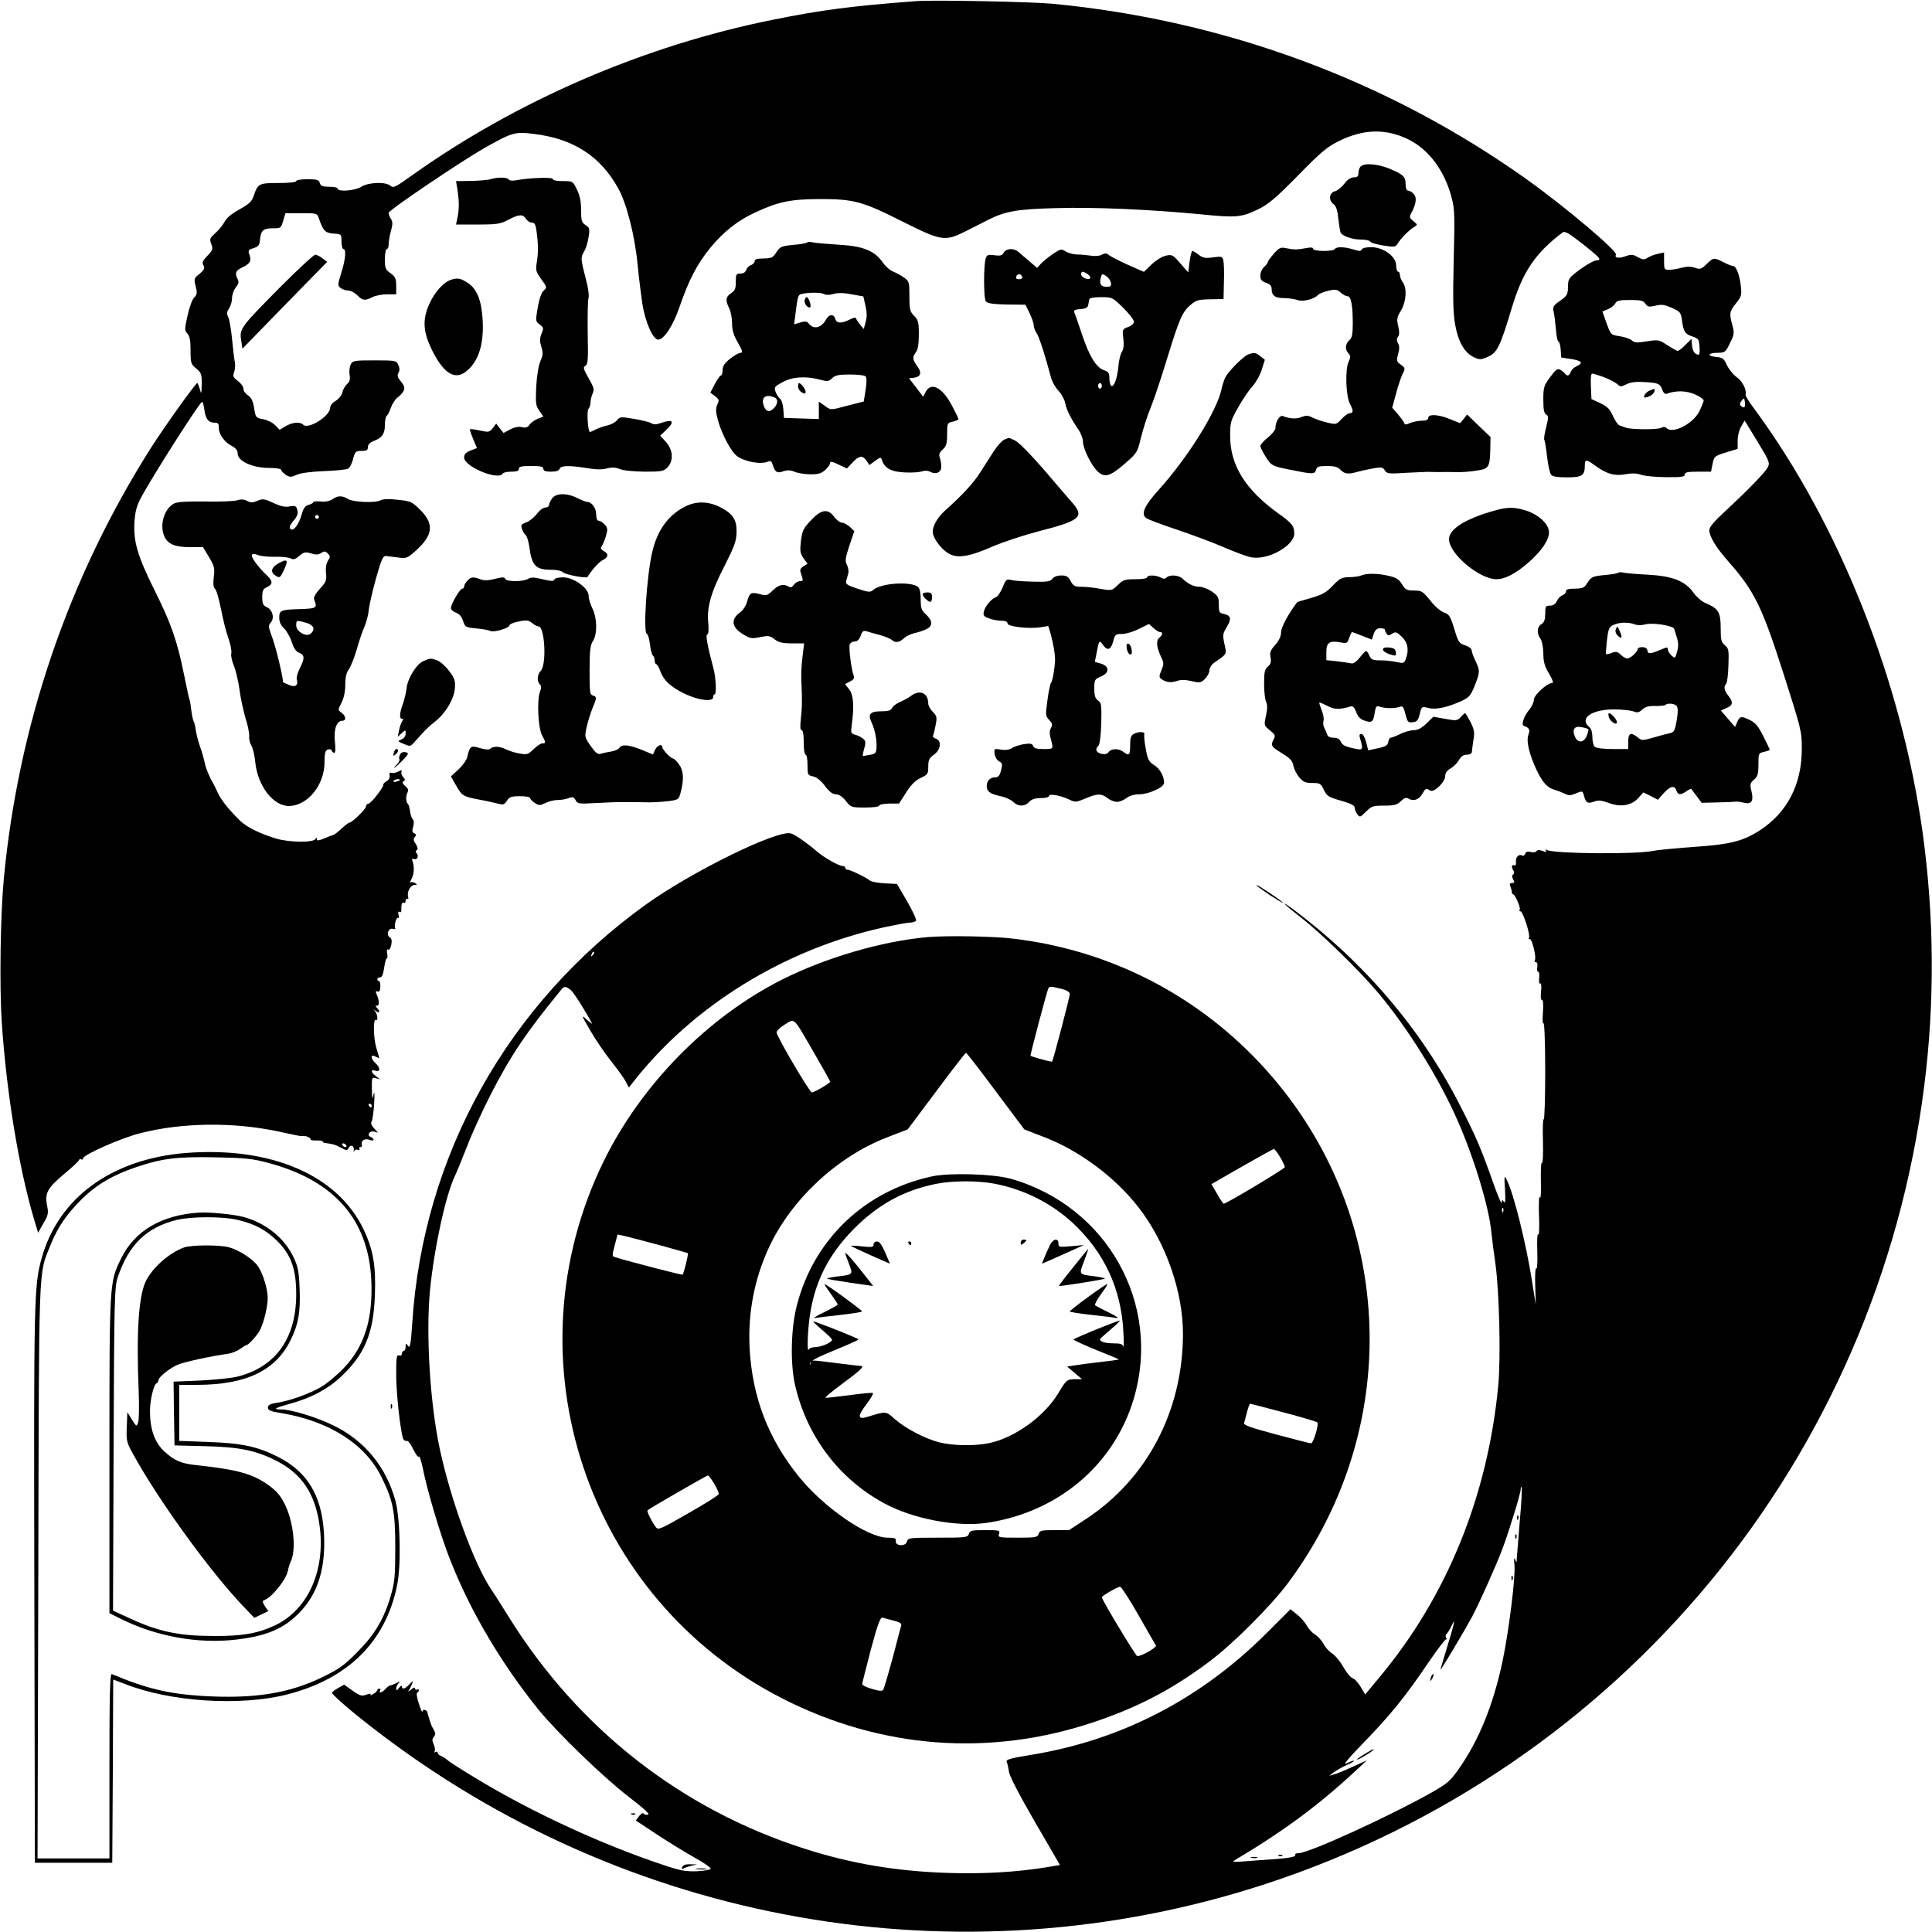 <svg version="1" xmlns="http://www.w3.org/2000/svg" width="1365.333" height="1365.333" viewBox="0 0 1024 1024"><path d="M485.5.6c-34.1 2.6-49.7 4.6-76 9.9C341.4 24.2 273.9 53.3 218 93.2c-8.4 6-9.6 6.6-11 5.3-2.5-2.3-11.8-1.9-15.5.5-3.2 2.1-12.5 2.8-12.5 1 0-.6-2-1-4.4-1-3.6 0-4.6-.4-5.1-2-.5-1.7-1.5-2-6.6-2-3.3 0-5.9.4-5.9 1s-3.8 1-9.4 1c-10.4 0-10.9.3-13.1 6.7-1 3.1-2.4 4.4-7.6 7.3-4.2 2.3-6.9 4.6-7.9 6.6-.9 1.7-3.1 4.4-4.9 6-3 2.7-3.1 3.2-2.1 5.8 1 2.6.8 3.2-2.1 6.2-2.5 2.6-2.9 3.6-2.1 5 .9 1.5.5 2.4-2 4.5-3 2.4-3.1 2.7-2.1 6.6.9 3.5.8 4.4-.8 6-1 1-2.6 5.3-3.5 9.6-1.6 7.2-1.6 7.8-.1 9.5 1.3 1.4 1.7 3.8 1.7 8.9 0 6.7.2 7.3 3 9.6 2.7 2.3 3 3.1 2.9 8.4-.1 5.3-.2 5.5-1 2.5-.5-1.7-1.1-3.2-1.3-3.2-.9 0-17.4 23.1-24.6 34.4C36.3 306.3 9.7 384.3 2 466 .2 485.5-.3 522.1.9 541.4c2.5 37.5 9 77.4 17.2 105l2.1 7 2.8-5c2.6-4.4 2.8-5.4 1.9-9.7-1.2-6.5.3-9.1 9.6-16.9 4.1-3.4 7.5-6.6 7.5-7.1 0-.4.5-.5 1-.2.6.3 1 .1 1-.5 0-1.9 19.9-10.7 30-13.3 22.4-5.8 49.9-6.1 74-.9 4.1.9 8 1.7 8.5 1.8.6.1 1.5.3 2 .4.6.1 1.4.2 1.9.1 1.5-.3 4.6 1 4.2 1.8-.3.3 1.1.6 3 .6 1.9-.1 3.4.1 3.4.5s.6.7 1.3.8c4 .5 5.5.9 8.4 2.5 3 1.6 3.3 1.6 4.1.1 1.1-2.1 3.1-1.1 2.7 1.4-.1.9 0 1.1.2.4.3-.8 1.1-1.1 1.9-.8.9.3 1.2.1.9-.4-.3-.6-.1-1 .5-1 .7 0 1-.6.8-1.2-.7-2.1 1.5-3.6 3.9-2.7 1.3.5 2.3.5 2.3 0s-.7-1.1-1.5-1.5c-2.3-.8-.7-3.5 1.8-2.8l2.1.5-2.2-2.3c-1.3-1.4-1.8-2.8-1.3-3.4.5-.6 1.1-4.9 1.4-9.6.3-5.1.2-7.1-.3-5-.6 3.1-.8 2.7-.9-2.8-.1-6.1 0-6.3 2.2-5.7l2.2.6-2.2-1.7c-2.8-2-3-3.8-.3-2.9 2.7.8 2.7-1.6 0-4-2.7-2.5-2.7-5 0-3.5 1.1.6 2 .9 2 .8 0-.2-.7-2.6-1.5-5.3-1.6-5.1-1.8-15.8-.3-14.9 1.3.8.9-3.1-.4-4.6-1.1-1.2-1-1.2.5-.1 1.9 1.5 2.4.2.5-1.7-.9-.9-.9-1.2.1-1.2 1.3 0 1.2-2.6-.4-6.3-.5-1.2-.3-1.6.6-1.2 1 .4 1.4-.4 1.5-2.5.1-1.6-.3-3-.7-3-.5 0-.9-.5-.9-1 0-.6.7-1 1.5-1 1 0 1.6-1.6 2.1-5 .4-2.8 1-5 1.4-5 .4 0 .5-1.2.2-2.6-.3-1.7-.1-2.5.5-2.1.6.4 1.3-.7 1.7-2.5.4-2.3.2-3.4-.8-4-2.1-1.2-.8-5.1 1.5-4.5 1.1.3 1.7.1 1.4-.3-.8-1.3.6-6.1 1.5-5.5.5.3.6-.5.2-1.7-.3-1.3-.1-1.9.5-1.5.6.4 1.1.1 1-.6-.1-3.2.4-4.8 1.3-4.2.5.3 1-.1 1-1s.4-1.4.9-1.1c.5.4.7-.3.4-1.3-.7-2.5 1.4-6.1 3.5-6.1 1.4 0 1.5-.2.2-.9-.8-.6-1.8-.7-2.3-.4-.5.3-.3-.5.4-1.8 1.4-2.6 1.6-6.5.6-9.3-.5-1.3-.3-1.7.7-1.3 1.7.7 2.8-1.7 1.4-3.1-.6-.6-.6-1.2.1-1.6.7-.5.6-1.5-.5-3.2-1.3-1.8-1.4-2.7-.5-3.8.9-1 .8-1.5-.3-1.9-1.1-.5-1.3-1.3-.6-3.5.5-1.9.4-3.4-.3-4.1-.5-.5-1.2-2.5-1.4-4.3-.2-1.7-.7-3.4-1.1-3.7-1.1-.9-1.2-4.3-.2-6.1.6-1.2.3-2.2-1.2-3.4-1.5-1.3-1.7-2-.9-2.6 1-.5.9-1-.2-2.1-.7-.8-1.2-2-.9-2.8.3-1 0-1.1-1.8-.1-1.2.6-2.8.9-3.5.6-.9-.3-1.2.1-1 1.5.2 1.1-.4 2.3-1.5 2.9-1.1.6-1.9 1.4-1.8 1.8.4 1.2-6.6 10.1-7.9 10.2-.7 0-1.3.6-1.3 1.4 0 1.4-7.4 8.6-8.8 8.6-.4 0-2.3 1.4-4.2 3.2-1.9 1.8-3.9 3.3-4.5 3.4-.5.1-2.7.9-4.7 1.8-2.9 1.2-3.8 1.3-3.8.4 0-1-.2-1-.8-.1-1.3 2-13.8 1.8-20.7-.2-8.3-2.5-15.6-6-19.1-9.4-5.9-5.7-9.9-10.7-11.8-14.6-1-2.2-2.2-4.7-2.7-5.5-1.9-3.1-4-8.3-4.4-10.9-.3-1.4-1.3-5.2-2.5-8.5-1.1-3.2-2.1-7.3-2.3-9.1-.2-1.7-.7-3.7-1.1-4.3-.3-.6-.9-3.2-1.2-5.8-.3-2.7-.7-5.1-.9-5.4-.2-.3-1.5-6.3-2.9-13.2-3.7-18.3-6.8-27.2-15.8-45.2-9.1-18.4-11.2-25.8-10.5-36.4.5-5.9 1.2-8.5 4.3-14 7.5-13.4 30.4-49.2 31.5-49.2.4 0 .9 1.8 1.2 4 .6 5 2.2 7 5.3 7 2 0 2.4.5 2.4 2.9 0 3.4 3.1 7.6 7.1 9.6 2 1.1 2.9 2.3 2.9 4 0 3.9 8 7.5 16.5 7.5 3.6 0 6.5.4 6.5 1 0 .5 1.1 1.7 2.4 2.6 2.2 1.4 2.8 1.4 5.8.1 2-1 7.6-1.7 14.3-2 6.1-.2 11.8-.8 12.8-1.2 1-.4 2.2-2.6 2.8-5.1 1.1-4.1 1.4-4.4 4.5-4.4 2.7 0 3.4-.4 3.4-2 0-1.3 1-2.4 2.7-3.1 4.8-1.8 6.3-3.9 6.3-8.5 0-2.4.4-4.5.9-4.9.5-.3 1.5-2.2 2.2-4.2.7-2.1 2.3-4.6 3.6-5.6 4.1-3.3 4.6-5.2 1.9-8.4-1.9-2.2-2.2-3.3-1.4-4.7.7-1.2.7-2.6-.1-4.2-1-2.3-1.4-2.4-12.5-2.4-10.8 0-11.6.1-12.7 2.1-.6 1.2-.9 3.6-.6 5.5.4 2.4.1 3.7-1.3 4.9-1 .9-2.2 2.9-2.5 4.4-.3 1.5-1.9 3.5-3.5 4.5-1.8 1-3 2.6-3 3.7 0 4.4-11.6 11.7-14.3 9-1.7-1.7-5.8-1.3-9.3.8l-3.2 1.9-2.2-2.3c-1.3-1.4-4.1-2.8-6.4-3.3-4-.7-4.1-.9-4.9-5.9-.6-3.8-1.5-5.6-3.3-6.8-1.3-.8-2.4-2.4-2.4-3.5s-1.3-2.9-2.9-4.1c-2.6-1.9-2.8-2.5-2-4.7.5-1.4.7-3.7.4-5.1-.3-1.4-1-7-1.5-12.4s-1.5-10.7-2.1-11.8c-.8-1.6-.7-2.6.5-4.4.9-1.4 1.6-3.8 1.6-5.6 0-1.7.9-4.2 2-5.6 1.5-1.9 1.7-3 1-4.3-1.7-3.2-1.1-4.6 2.5-6.3 4.1-2 4.9-3.4 3.7-6.8-.8-2.1-.6-2.5 2.2-3.4 2.6-.8 3.2-1.6 3.4-4.5.5-4.9 1.8-6 6.8-6 4.2 0 4.4-.1 5.5-4l1.2-4h8.4c8.2 0 8.4 0 9.3 2.7 2.3 6.7 3.4 7.8 7.8 8.1 4.2.3 4.2.3 4.2 4.3 0 2.1.5 3.9 1 3.9 1.6 0 1.2 5.3-1.1 12.6-2 6.5-2 6.8-.3 8.1 1 .7 2.8 1.3 4 1.3 1.3 0 3.4 1.1 4.8 2.5 2.9 2.9 4 3 8 1 1.5-.8 5-1.5 7.7-1.5h4.9v-4.5c0-3.8-.4-4.8-3-6.7-2.7-1.9-3-2.7-3-7.5 0-2.9.5-5.3 1-5.3.6 0 1-1.1 1-2.5s.5-4.5 1.2-7c1-3.6 1-5 0-6.5-.7-1.1-1.2-2.5-1.2-3.2 0-1.4 37.8-26.9 50.5-34.2 15.1-8.5 16.4-8.9 26.6-7.6 20.7 2.5 35.1 11.7 44.5 28.7 4.5 7.9 8.9 25.2 10.4 40.8.6 6.6 1.8 15.9 2.5 20.7 1.6 9.7 5.6 18.8 8.4 18.8 3 0 7.8-7.3 11.2-17.1 4.9-14.3 9.2-22.6 16.1-31.2 7.4-9 14.6-14.7 24.3-19.2 12.4-5.7 18.5-6.9 34-7 18.1 0 22.6 1.2 44 12 20.6 10.3 22.3 10.6 33.5 5 4.1-2.1 9.5-4.8 12-6.1 9-4.5 15.5-5.6 35.9-6.1 20.3-.6 49.6.7 76.6 3.3 18.8 1.9 21.6 1.6 30.4-2.7 5.4-2.6 9.3-5.9 21.1-17.9 12.5-12.8 15.5-15.2 22-18.4 13-6.3 24.6-6.5 36.5-.7 10.9 5.4 19.3 16.7 23 31.2 1.5 5.5 1.6 9.9 1 32.9-.5 20.7-.3 28.2.8 34.2 1.6 9 4.9 14.7 9.8 17.1 3 1.4 3.7 1.4 6.9.1 5.6-2.4 6.9-4.9 13.5-26.9 5.6-18.4 12.3-28.4 26.6-39.2 1.2-1 3.1 0 10.5 5.8 9.5 7.5 10.7 8.9 7.5 8.9-1.1 0-4.9 2.1-8.5 4.7-6.2 4.6-6.5 5-6.5 9.3-.1 4.1-.5 4.8-4.2 7.4-3.7 2.6-4 3.2-3.4 6 .4 1.7.9 5.9 1.2 9.3.2 3.5.9 6.3 1.3 6.3.5 0 1 1.9 1.2 4.2l.3 4.3 5.3.8c5.7.9 6.6 2.1 2.7 3.9-1.3.6-2.7 1.9-3 3-.7 2-2 2.4-3 .8-.3-.5-1.5-1.4-2.5-2-1.5-.8-2.4-.2-5.4 3.9-3.3 4.5-3.6 5.4-3.6 11.9 0 5.3.4 7.3 1.5 7.9 1.3.8 1.3 1.5 0 6.7-.8 3.2-1.3 6.2-1 6.7.3.4 1 4.5 1.5 9s1.5 8.7 2.1 9.5c.8 1 3.4 1.4 8.5 1.4 8 0 9.4-1 9.4-6.4 0-3.2.8-3.2 4.8-.3 6.4 4.8 10.8 6.1 16.5 5.1 3.7-.7 6.2-.6 8.7.3 1.9.6 7.9 1.2 13.3 1.2 8 .1 9.7-.2 9.7-1.4s1.4-1.5 6.9-1.5h7l.8-4.1c.8-4 1-4.2 7.1-6.1l6.2-1.9v-4.4c0-2.6.8-5.7 1.9-7.5l1.8-3.1 6.8 11.1c6.4 10.6 6.7 11.3 5.4 13.8-1.5 2.8-10.9 12.4-23.2 23.8-5.1 4.7-7.7 7.8-7.7 9.3 0 3.5 3.4 9.1 10 16.6 13.7 15.5 17.8 23.8 28.8 58 10 31.3 10.2 31.9 10.2 41.4 0 18.9-7.7 33.8-22.4 43.3-8.9 5.7-15.7 7.4-35.1 8.7-9.4.7-19 1.6-21.5 2.1-8.8 1.9-52.8 1.5-56.1-.5-.8-.5-1-.4-.5.3.5.9 0 .9-1.8.2-1.7-.6-2.7-.6-3.2.1-.3.6-1.7.8-3 .5-1.7-.5-2.6-.2-3 .9-.3.8-1 1.3-1.4 1-1.8-1.1-3.8.7-3.5 3.1.1 1.7-.2 2.4-1 2-1.4-.5-1.5 1.1-.2 3.1.4.6.3 1.4-.3 1.8-.7.4-.7 1.2 0 2.6.9 1.5.7 1.9-.6 1.9-1.1 0-1.4.5-.9 1.7.4 1 .8 2.4.8 3 0 .7.3 1.3.7 1.3 1 0 4.1 7.1 3.5 8.1-.4.5-.2.9.4.9 1.3 0 5.4 12.7 4.5 14.1-.4.7-.3.9.3.6 1.2-.7 3.8 9.7 2.8 11.3-.3.5-.1 1 .6 1s.9 1 .7 2.5c-.3 1.4-.1 2.5.4 2.5.6 0 .8 1.5.6 3.4-.2 2 0 3.2.6 2.9.5-.4.7 1.3.4 4.1-.3 2.8-.2 4.6.5 4.6.6 0 .8 2.4.5 6.5-.3 3.6-.2 6.2.3 5.9.5-.3.9 10.8.9 25.8 0 14.5-.4 25.7-.8 25.1-.4-.7-.6 4.5-.4 11.5.2 7-.1 12.2-.5 11.5-.5-.6-.7 3.6-.6 9.5.2 6.3-.1 9.9-.5 8.8-.5-1.2-.7 2.9-.5 9.5.3 6.4.1 10.9-.4 10.2-.5-.7-.7 3.2-.5 9 .2 5.7-.1 9.7-.5 9-.5-.7-.8 3.3-.6 9l.3 10.2-2-12.5c-3.1-19.9-9.9-47.2-13.5-53.9-1.2-2.3-1.3-1.8-.8 5.4.3 5.8.2 7.6-.6 6.5-.9-1.3-1.1-1.2-1.1.5-.1 1.1-2.3-4.1-4.9-11.5-6.2-17.5-8.8-23.6-17.4-40.4-20.6-40.4-51-75.9-88.9-104.1-7.3-5.3-3.7-1.7 4.5 4.6 10.9 8.5 31 28 41.4 40.4 15.5 18.5 32.2 45.3 41.8 67.3 9 20.4 16.8 46.4 18 59.6.3 3.1 1.2 10.4 2.1 16.3 2.1 15.3 2.9 50.1 1.5 64.8-5.6 58.5-27.2 111.6-62.8 154.3l-7.7 9.3-2.4-4c-1.3-2.2-3.2-4.3-4.3-4.6-1.1-.4-3.3-3.1-5-6.1-1.7-3-4.3-6.1-5.8-7-1.5-.9-3.6-3.2-4.6-5.1-1-1.9-3.1-4.1-4.5-5-1.5-.8-3.4-3-4.4-4.7-.9-1.7-3.2-4.4-5.2-5.9l-3.4-2.8-11.3 11.3c-35.3 35.8-77.8 58-126.1 65.9-11.6 1.9-13.6 2.5-13 3.8.4.9.9 3.2 1.2 5.2.2 2.2 5.4 12.1 13.7 26.5l13.3 22.9-7.2 1.2c-16.1 2.6-33.3 3.6-52.1 3-27.5-.9-51.2-4.9-75.9-12.8-65.3-20.8-119.9-63.5-156.7-122.5-3.4-5.4-7.6-12.2-9.5-14.9-9.1-13.5-21.5-47.5-27.3-74.5-5.2-24.4-7.4-60.7-5.2-84 2.2-22.4 8.2-50 13.1-60.5 1.1-2.2 4-9.4 6.6-16 2.5-6.6 8.1-18.8 12.3-27 10.7-21 19.1-33.4 37.7-56.1 1.5-1.8 2.4-1.7 5 .4 1.6 1.4 8 11.5 11.2 17.7.3.5-.9-.4-2.7-2-3.1-2.9-3.1-2.6 1.7 5.6 2.7 4.7 7.7 12.1 11.1 16.3 3.4 4.3 6.9 9.2 7.8 10.9l1.6 3.1 3.1-3.9c31.5-39.8 79.7-69.4 131.7-80.9 6.4-1.4 12.8-2.6 14.2-2.6 1.4 0 2.9-.5 3.2-1 .4-.6-1.8-5.2-4.7-10.3l-5.4-9.2-6.4-.3c-3.5-.2-7-.8-7.8-1.4-2-1.7-10.4-5.8-11.9-5.8-.7 0-1.3-.5-1.3-1 0-.6-.6-1-1.4-1-2 0-9.9-4.5-13.6-7.7-4.8-4.2-11.8-9.1-13.9-9.6-7.4-1.8-52.1 20.1-76.6 37.6-73.4 52.7-118.4 133.3-124 222.2-.8 11.8-1.2 13.6-2.5 11.5-.8-1.2-1-1-1 .7 0 1.3-.4 2.3-1 2.3-.5 0-1 .7-1 1.5 0 .9-.6 1.2-1.5.9-1.3-.5-1.5 1-1.5 10.2 0 9.8 2.1 28.9 3.6 33.7.3 1 1.2 1.6 1.9 1.4.7-.3 2.1 1.4 3.5 4.4 1.3 2.7 2.6 4.5 3 3.9.3-.6 1.2 2 2 5.7 2.2 11.7 9.6 36.4 14.5 48.8 10.8 27.5 27 54.9 46.8 79.5 9.9 12.2 34.3 35.8 47.5 46 8.4 6.4 11.8 9.6 10.7 9.8-1 .2-2 0-2.4-.6-.3-.5-1.4.1-2.4 1.4l-1.7 2.3 11.2 7.4c6.2 4.1 15.2 9.6 20 12.3 4.9 2.7 8.6 5.3 8.5 5.9-.2.5-3.5 1.1-7.4 1.3-5.9.2-8.7-.3-17.9-3.4-32.1-10.7-68.4-27.4-97.2-44.7-8.5-5.1-16.1-9.9-17-10.8-.9-.8-2.5-1.8-3.4-2.2-1-.3-1.8-1.1-1.8-1.7 0-.6-.5-.8-1.2-.4-.6.4-.8.3-.4-.4.3-.6.1-2.2-.5-3.6-.9-2-.9-2.9 0-4 1-1.2 1-2 0-3.8-.8-1.3-1.4-2.6-1.5-3.1-.1-.4-.3-.9-.4-1.2-.1-.3-.4-1-.5-1.5-.1-.6-.4-1.2-.5-1.5-.1-.3-.3-1-.4-1.7-.2-1.6-2.6-2.2-2.7-.6-.1.7-.9-1.2-1.9-4.2-1-3-1.4-5.7-.9-5.8.5-.2.9-.8.9-1.3 0-.6-.4-.7-1-.4-.5.3-1 .1-1-.6s-.9-.5-2.2.7c-1.3 1-1.8 1.2-1.2.4.6-.8 1.4-2.4 1.8-3.5.7-1.8.5-1.8-1.4.2-2.3 2.5-4 3-4 1.1 0-.6-.7-.3-1.5.8-1.1 1.5-1.4 1.6-1.5.3 0-.8.6-2.1 1.3-2.8 1-1.1.7-1.1-1.3 0-1.4.7-2.8 1.2-3.1 1.2-.4-.1-1.5.7-2.4 1.7-1.9 2.1-4.1 2.8-3 1 .3-.6.1-1-.4-1-.6 0-1.1.3-1.1.8 0 .4-.9 1.3-2.1 2-1.2.8-1.8.9-1.5.4.4-.7-.4-.6-2.2 0-2.4.9-3.3.7-7.3-2.1l-4.5-3.2-3.2 1.8c-1.8 1-3.2 2.1-3.2 2.5 0 1 9.6 9.4 21 18.2 134.8 104.8 311.6 135.9 473 83.4 189.2-61.6 324.9-225.7 349.9-423.3 5.6-44.2 5.3-89.8-.9-134.5-11.3-80.4-44.1-163.1-89.1-224.2-2.7-3.6-4.9-7-4.7-7.5.7-2.6-1.7-7.4-4.7-9.4-1.8-1.3-4.2-4.2-5.2-6.4-1.6-3.5-2.3-4-5.5-4.3-5.2-.4-4.8-2.2.5-2.2 4-.1 4.3-.3 6.6-5.1 2.3-4.6 2.4-5.4 1.3-9.5-1.7-6.3-1.6-7.2 1.9-11.6 2.9-3.6 3.1-4.4 2.6-9.1-.6-5.9-2.5-10.7-4.1-10.7-.7 0-2.9-.9-5.1-2-5.1-2.6-5.3-2.6-9 1-2.8 2.7-3.4 2.9-6.2 1.9-2.2-.7-4.2-.7-7 0-2.1.6-5 1.1-6.5 1.1-2.7 0-2.8-.2-2.8-4.6v-4.6l-3.2.7c-1.8.4-4.3 1.3-5.5 2.1-1.9 1.2-2.6 1.1-5.2-.3-2.6-1.5-3.4-1.6-6.5-.5-3.5 1.3-6.1.9-5.1-.8 1.1-1.7-26.4-25-47.1-39.8C735.9 42.8 649.7 10.8 558 2 546.5.9 494.9-.1 485.5.6zM872.1 161c1.2 1.7 1.9 1.8 5.4 1 3.3-.8 4.8-.5 8.7 1.2 4.4 2 4.7 2.4 5.3 6.7.8 6 1.6 7.2 5.7 8.5 3 1 3.3 1.5 3.6 5.3.2 2.4 0 4.3-.5 4.3-2-.1-3.2-1.8-3.5-4.9l-.3-3.5-3.2 3.2c-1.7 1.8-3.6 3.2-4.1 3.2-.4 0-2.9-1.4-5.4-3-4.5-3-4.8-3-10.9-2.1-5.3.9-6.6.8-8-.5-.9-.8-3.8-1.8-6.4-2.2-4.7-.7-4.7-.7-7-6.9l-2.2-6.2 2.9-1.2c1.6-.6 3.3-2 3.9-3 .8-1.6 2.2-1.9 7.8-1.9 5.7 0 7.1.3 8.2 2zm-22 38.9c2.8 1.1 5.9 2.7 7 3.6 1.6 1.6 2.1 1.6 4.9.2 2.1-1.1 5.1-1.5 9.5-1.2 7.5.4 8.3.8 9.6 4.2.5 1.5 1.5 2.3 2.3 2 4.8-1.8 10.3-1.7 14.9.3 2.6 1.1 4.7 2.6 4.7 3.3-.1.7-1.1 3.2-2.3 5.7-3.3 6.6-14.1 12.2-17.4 8.9-.7-.7-1.7-.8-2.9-.1-2.1 1-15.9.9-18.6-.1-1-.4-2.5-.9-3.4-1.2-.8-.3-2.4-2.5-3.5-5-1.6-3.6-2.9-5-6.7-6.8l-4.7-2.2-.3-6.8c-.2-4.1.1-6.7.7-6.7s3.4.9 6.2 1.9zm74.5 15.9c-.4.3-1.1.1-1.8-.6-.8-.8-.8-1.5.3-2.8 1.3-1.6 1.4-1.6 1.7.5.2 1.3.1 2.5-.2 2.9zM212 413.4c0 .2-.9.6-2 .9-1.1.3-1.8.1-1.4-.4.5-.9 3.4-1.3 3.4-.5zm102.1 92.9c-1 .9-1.1.8-.5-.6.3-1 .9-1.5 1.2-1.2.3.3 0 1.1-.7 1.8zM197 586c0 .5-.2 1-.4 1-.3 0-.8-.5-1.1-1-.3-.6-.1-1 .4-1 .6 0 1.1.4 1.1 1zm-13.5 21c.3.5.2 1-.4 1-.5 0-1.3-.5-1.6-1-.3-.6-.2-1 .4-1 .5 0 1.3.4 1.6 1zm613.2 35.2c-.3.8-.6.5-.6-.6-.1-1.1.2-1.7.5-1.3.3.3.4 1.2.1 1.9zm8.8 164.2c-.8 9.7-1.5 18.7-1.6 19.9 0 2.1-.1 2.1-.9.2-.5-1.3-.7-.2-.3 3 .6 6.1-2.9 34.7-6.3 50.9-4.9 23.2-12.6 42.1-23.3 57.3-4.5 6.3-6.1 7.7-14.2 12.3-22.9 12.9-65.2 32.2-70.6 32.2-1.2 0-2 .4-1.8.8.7 1.1-2.7 1.8-12.5 2.5-4.7.3-11.4.8-15 1.1-5.3.4-6.1.2-4.5-.7 25.8-15.3 44.8-29.4 64.5-47.8l5.5-5.1-7.5 3.4c-4.1 1.9-8.6 3.8-10 4.1l-2.5.7 2.5-1.9c1.4-1 4.4-2.7 6.8-3.8 2.3-1 4-2 3.8-2.2-.2-.3-1.9.3-3.8 1.3-2.3 1.2.1-1.8 8.7-10.7 14.7-15.1 22.9-25.4 34.5-42.6 4.9-7.2 9.2-12.8 9.6-12.5.4.4.4.1-.1-.7-.4-.7-.4-1.6.1-2 .5-.3 1.7-2.2 2.6-4.1 1.7-3.4 1.7-3.4 1.1-.5-.3 1.6-2.1 7.6-3.8 13.2-1.8 5.7-3.1 10.3-3 10.3.4 0 12.9-21 16.7-28 3.9-7.4 12.4-26.3 16.1-36 3.4-9.1 9.7-29.4 9.7-31.6 0-.9.2-1.5.5-1.2.3.3-.1 8.5-1 18.2z"/><path d="M874.4 207c-1.2.4-2.4 1.6-2.8 2.5-.5 1.3-.2 1.5 1.7.9 2.1-.7 3.7-2.1 3.7-3.7 0-.8.1-.8-2.6.3zM804.1 804.6c0 1.1.3 1.4.6.6.3-.7.2-1.6-.1-1.9-.3-.4-.6.2-.5 1.3zM803.1 814.6c0 1.1.3 1.4.6.6.3-.7.2-1.6-.1-1.9-.3-.4-.6.2-.5 1.3zM801.1 836.6c0 1.1.3 1.4.6.6.3-.7.2-1.6-.1-1.9-.3-.4-.6.2-.5 1.3zM758.6 888.5c-.9 2.6-.7 3.2.5 1.2.6-1 .9-2.1.6-2.3-.2-.3-.7.2-1.1 1.1zM723.7 929.4c-4.8 2.9-6.1 4.3-2.2 2.3 3.1-1.6 7.4-4.6 6.5-4.6-.3 0-2.2 1-4.3 2.3zM677.8 983.7c.7.3 1.6.2 1.9-.1.4-.3-.2-.6-1.3-.5-1.1 0-1.4.3-.6.6zM663.3 984.7c.9.2 2.3.2 3 0 .6-.3-.1-.5-1.8-.5-1.6 0-2.2.2-1.2.5zM721.2 88.2c-.7.7-1.2 2.2-1.2 3.5 0 1.8-.6 2.3-2.4 2.3-1.7 0-3.4 1.2-5.1 3.4-1.4 1.9-3.7 3.7-5 4-3.1.8-3.4 4.8-.7 6.8 1.3.9 2.1 3.1 2.5 7.4.4 3.3.9 6.7 1.2 7.5.8 2 6.2 3.9 11.2 3.9 2.3 0 4.3.5 4.5 1 .2.6 3.2 1.5 6.8 2.1 6.2 1 6.6.9 8-1.3 1.8-2.8 5.9-6.9 8.5-8.5 2-1.2 1.9-1.2-.4-3.1-2-1.7-2.2-2.2-1.1-4.2 2.6-4.9 3.1-8.3 1.3-10.2-.9-1-2.2-1.8-3-1.8-.8 0-1.3-1.2-1.3-3.4 0-4-1.3-5.2-8.8-8.3-6.2-2.5-13.1-3-15-1.1zM260 95c-1.4.4-6 .8-10.4.9l-7.9.1.8 4.7c.9 6.3.9 10 0 14.5l-.8 3.8h11.5c10.3 0 12-.3 16.2-2.5 5.7-3 7.7-3.1 9.4-.5.7 1.1 2.1 2 3.1 2 1.5 0 2 1 2.5 4.7.9 6.6 1 11 .1 16.4-.7 4.2-.4 5 2.4 8.9 3.1 4.2 3.1 4.4 1.2 6.1-1.2 1.1-2.3 4.4-3.1 9-1.2 7-1.2 7.3 1.1 8.9 2.1 1.6 2.1 2 .9 4.9-1 2.6-1 4-.1 6.9 1 3.1 1 4.3-.5 7.7-1 2.4-1.9 7.8-2.2 13.7-.4 8.7-.2 9.9 1.7 12.6l2.1 3-3.1 1.2c-1.6.7-3.6 2.1-4.3 3.2-1 1.4-2 1.7-4 1.2-1.8-.4-3.9 0-6.2 1.2l-3.5 1.9-2-2.5-1.9-2.5-1.8 2.4c-1.8 2.2-2.2 2.3-6.8 1.3-2.7-.6-5.1-.9-5.3-.7-.2.3.6 2.6 1.7 5.2l2 4.8-3.4 1.3c-2.5 1-3.4 2-3.4 3.7 0 4.8 18.1 12.4 20.5 8.5.3-.6 2.4-1 4.6-1 2.8 0 3.9-.4 3.9-1.5 0-1.2 1.4-1.5 6.5-1.5s6.5.3 6.5 1.5c0 1.1 1.1 1.5 4 1.5 2.7 0 4.3-.5 4.6-1.5.7-1.8 4.9-1.9 14.4-.4 4.6.8 8.1.9 10.7.2 2.7-.7 4.6-.6 6.8.3 1.7.8 7.2 1.3 13.1 1.4 9.2 0 10.2-.2 12.2-2.3 3.3-3.5 3-9.1-.8-13.4l-3.1-3.4 3.1-2.9c4.9-4.6 3.8-6.1-2.7-3.8-2.5.9-3.9.9-5.1.1-1-.6-5.1-1.6-9.2-2.3-7-1.2-7.5-1.1-9 .8-.9 1.1-3.2 2.3-5.1 2.7-1.9.4-4.6 1.4-6.1 2.1-1.5.8-2.9 1.4-3.1 1.4-1.1 0-1.8-11.3-.8-12.3.6-.6 1.1-2.1 1.1-3.4 0-1.2.5-3.3 1.1-4.7 1-2.1.7-3.2-2.1-8.1-2.8-5-3.1-5.9-1.7-6.6 1.3-.8 1.5-3.3 1.2-17-.1-8.9 0-17.3.4-18.7.4-1.5-.1-5.5-1.2-9.6-2.9-11.1-3-12.2-1.3-14.9.9-1.4 2.1-4.8 2.5-7.7.8-4.7.6-5.3-1.5-6.7-2.1-1.3-2.4-2.3-2.4-7.9 0-4.5-.6-7.7-2.2-10.9-2.2-4.5-2.2-4.5-7.5-4.5-3.1 0-5.3-.4-5.3-1.1 0-1.1-12-.7-19.1.6-2.3.4-3.9.3-4.3-.4-.8-1.2-5.9-1.3-9.6-.1zM427.8 128.5c-.3.4-3.7 1-7.4 1.3-6.3.6-7 1-8.9 3.9-1.8 2.9-2.5 3.2-6.7 3.3-3.5 0-4.8.4-4.8 1.4 0 .8-.9 1.7-1.9 2.1-1.1.3-2.3 1.5-2.6 2.6-.4 1.2-1.5 1.9-3.1 1.9-2.2 0-2.4.4-2.4 4.4 0 3.6-.5 4.7-2.5 6-2.9 1.9-3.1 3.9-1 8 .8 1.5 1.5 5.1 1.5 7.8 0 3.8.8 6.4 3.1 10.4 2.5 4.4 2.7 5.4 1.4 5.4-.9 0-3.4 1.4-5.6 3.2-2.9 2.3-3.9 3.9-3.9 6 0 1.5-.4 2.8-.9 2.8-.4 0-1.9 2-3.2 4.5l-2.4 4.6 2.5 1.9c2.1 1.6 2.3 2.1 1.2 4.4-.9 2.1-.9 3.8.2 7.9 2 7.6 7.1 17.2 10.3 19.5 4.5 3.1 12.8 4.5 16.5 2.8 1.2-.5 1.8-.1 2.3 1.6 1.3 4.1 2.3 4.8 5.6 3.6 2.2-.7 3.8-.7 6.2.3 1.7.7 5.5 1.3 8.4 1.3 4.1 0 5.7-.5 7.8-2.4 1.4-1.3 2.5-2.9 2.5-3.7 0-.9 1.2-.7 4.4.9l4.5 2.1 2.9-3.1c3.5-3.8 5.4-4 7.5-1l1.5 2.3 3-2.2c2.9-2.1 3.1-2.2 3.7-.4 1.3 4.3 5 6.2 12.1 6.5 3.8.2 7.9-.1 9.2-.6 1.4-.5 3.1-.4 4.3.3 3.1 1.6 5.9.2 5.8-2.9 0-1.5-.4-3.6-.8-4.7-.6-1.5-.2-2.6 1.5-4.2 2-1.8 2.4-3.2 2.4-8.2 0-5.8.1-6 3-6.6 1.7-.4 3-1 3-1.4 0-.3-1.6-3.7-3.6-7.4-4.9-9.3-10.9-12.4-13.7-7.1l-1.4 2.7-3.7-4.9-3.8-4.9 2.7-.3c3.6-.5 4.2-2.8 1.6-6.2-2.5-3.4-2.6-4.8-.6-7.4 1-1.3 1.5-4.4 1.5-9.3 0-6.5-.3-7.7-2.5-9.9s-2.5-3.3-2.5-10.4c0-7.6-.1-7.9-3-10-1.6-1.1-4.2-2.5-5.7-3.1-1.5-.5-4-2.7-5.5-4.9-4.3-6.1-10.3-8.6-23.3-9.3-6.1-.4-12.1-.9-13.5-1.2-1.4-.4-2.8-.4-3.2 0zm9.1 27.4c.8.5 2.8.5 4.9-.1 2.4-.7 5.5-.6 9.6.2l6.2 1.1 1.1 4.9c.8 3.5.9 6 .1 8.7l-1 3.7-1.8-2.2c-1-1.2-2-2.7-2.2-3.3-.3-.8-1.4-.6-3.5.5-4.3 2.2-7 2-7.6-.4-.7-2.7-3.3-2.5-4.8.2-2.5 4.7-6.8 5.7-9.4 2.1-.8-1-1.8-1.1-4.3-.4l-3.3 1 .6-4.7c1.3-10.6 1.5-11.1 3.8-11.5 4-.8 10.2-.7 11.6.2zm21.9 43.6c.6.6.6 3.2 0 7.1l-1 6.2-8.2 2.1c-9.8 2.6-9.1 2.6-12.7 0l-2.9-2v9.2l-9.2-.3-9.3-.3-.3-4.5c-.2-2.5-.9-5-1.7-5.6-.8-.6-1.9-2.2-2.4-3.7-.9-2.4-.7-2.8 3.6-5.1 5.2-2.9 12.2-3.4 19.8-1.4 4.1 1.1 4.7 1 6.5-.7 1.6-1.6 3.4-2 9.4-2 4.1 0 7.9.4 8.4 1zm-48.4 11.1c2.1.8 2 3.3-.1 5.6-2.3 2.5-4.2 2.2-5.4-.9-1.7-4.5.6-6.6 5.5-4.7z"/><path d="M426.6 158.6c-.7 1.7.9 4.4 2.6 4.4 1 0 .1-3.9-1.2-5.3-.4-.5-1-.1-1.4.9zM423 205c0 1 .9 2.4 2 3 1.6.8 2 .8 2-.4 0-1.3-2.5-4.6-3.6-4.6-.2 0-.4.9-.4 2zM675.2 134.4c-1.7 2-3.2 3.9-3.2 4.4 0 .5-.9 1.7-2 2.7-1.1 1-2 3-2 4.6 0 2.1.6 2.9 3 3.8 2.2.7 3 1.6 3 3.3 0 3.5 1.9 4.8 6.6 4.8 2.4 0 5.5.5 7 1 2.9 1.1 9-.4 11-2.7.6-.6 3-1.7 5.5-2.2 3.8-.9 4.7-.7 6.5 1 1.1 1 2.7 1.9 3.6 1.9 1.9 0 2.8 4.7 2.8 14.6 0 5.1-.4 7.5-1.5 8.4-2.4 2-2.8 5-1 7 1.4 1.6 1.5 2.2.3 4.7-1.9 3.9-1.5 18 .6 22.1 2 3.9 2 5.2 0 5.2-.8 0-2.8 1.4-4.3 3-2.7 3-2.9 3.1-7.5 2-2.7-.6-6.2-1.8-7.8-2.6-2.5-1.3-3.5-1.3-5.9-.4-2.7 1.2-6.2 1-10-.5-1.6-.6-3.9 3-3.9 6.4 0 1-1.8 3.2-4 5-2.2 1.7-4 3.8-4 4.5 0 .6 1.3 3.3 2.9 5.8 3 4.7 3.4 4.9 13.6 6.9 11.3 2.3 12.3 2.3 13 0 .5-1.8 1.4-2.1 5.9-2.1 4 0 5.7.5 7.1 2 2 2.2 4.3 2.5 8.9 1.1 1.7-.5 5.4-1.3 8.2-1.8 4.6-.8 5.3-.7 6.4 1 1.1 1.8 2 1.9 11.3 1.3 5.6-.3 10.8-.5 11.5-.5.6 0 3.3.1 6 .1 2.6-.1 5.8 0 7.2 0 4.7.2 8.5-.1 13.5-.9 5.7-.9 6.2-2 6.4-11.8l.1-5.9-6.2-5.9-6.2-6-1.8 2.3-1.9 2.3-5.2-2.1c-6.2-2.6-11.7-2.9-11.7-.7 0 1-1.1 1.5-3.5 1.5-1.9 0-4.6.6-6.1 1.2-2.2 1-2.8 1-3.2-.1-.2-.7-1.8-2.8-3.4-4.7l-2.9-3.3 2.1-7.7c1.1-4.2 2.7-8.9 3.5-10.4 1.4-2.7 1.3-3-1-4.7-2.3-1.6-2.4-2.1-1.5-5.5.8-2.7.8-4.4 0-5.8-.8-1.6-.8-2.5 0-3.5.7-.9.8-2.6.1-5.6-.9-3.7-.7-4.8 1.5-8.4 2.8-4.8 3.2-11.9.9-14.9-.8-1.1-1.5-2.8-1.5-3.8s-.4-1.8-1-1.8c-.5 0-1-1.5-1-3.3 0-4.8-6.8-9.7-13.3-9.7-2.7 0-4.7.5-4.9 1.2-.4 1-1.3 1-4.5 0-4.9-1.5-9-1.5-9.8-.2-.9 1.4-11.5 1.3-11.5-.1 0-.8-1.2-.9-3.7-.4-5 .9-6.2.9-10.3.1-3.2-.7-3.9-.4-6.8 2.8zM532 133.9c-.8 1.5-1.7 1.8-4.9 1.4-3.4-.5-4-.3-4.7 1.8-1.1 3.7-1.1 21 .1 22.6.9 1.1 3.6 1.5 11 1.7l10 .1 2.2 4.5c1.2 2.5 2.2 5.4 2.2 6.5.1 1.1.7 3 1.5 4 1.3 1.8 4.4 11.4 7.6 23.4.6 2.4 2.5 5.7 4.1 7.3 1.5 1.6 3.1 4.5 3.5 6.5.7 3.6 2.6 7.5 7.1 14.2 1.3 1.9 2.3 4.7 2.3 6.3 0 3.4 4.2 12.1 7.5 15.4 3.8 3.8 6.6 3.1 14.4-3.6 6.9-6 6.9-6.1 8.9-14.3 1.1-4.5 3.4-11.6 5.1-15.7 1.7-4.1 5.6-15.8 8.7-26 6.5-21.2 8.1-24.7 12.4-28.4 3.3-2.7 4.1-2.9 12.5-3l5-.1.2-9c.2-5 0-10.1-.3-11.4-.5-2.2-.8-2.3-5.5-1.7-4.1.6-5.4.3-7.6-1.4-1.4-1.1-2.9-2-3.3-2-.4 0-1.1 2.6-1.5 5.7l-.7 5.7-4.2-4.8c-3.9-4.5-4.4-4.8-7.6-4.1-2 .4-5.2 2.4-7.6 4.6l-4.1 4-8.4-3.7c-4.6-2.1-9.2-4.4-10.1-5.2-1.3-1.1-2.1-1.1-3.8-.2-1.3.7-3.7.9-5.9.5-2-.3-5.1-.6-7-.6-1.9 0-4.7-.7-6.2-1.6-2.5-1.5-2.8-1.4-7 1.4-2.4 1.7-5.3 4-6.3 5.2l-1.9 2.1-4.1-3.5c-2.3-1.9-4.9-4.2-5.8-5-2.5-2.1-6.5-1.9-7.8.4zm44.6 11.5c1 .8 1.6 1.7 1.2 2.1-1.1 1.1-4.8-.5-4.8-2.1 0-1.8 1.1-1.8 3.6 0zm-34.8 1.4c.2.7-.5 1.2-1.7 1.2-1.4 0-1.9-.5-1.4-1.5.6-1.7 2.5-1.5 3.1.3zm47 3.1c.3 1.7-.2 2.1-2.2 2.1-3.1 0-4-1.3-3.2-4.7.6-2.3.8-2.4 2.9-1 1.2.8 2.3 2.4 2.5 3.6zm6.5 13.2c3.1 3.1 5.7 6.4 5.7 7.4s-1.3 2.2-3.1 2.8c-3 1.2-3.1 1.3-2.5 6.2.4 3.5.1 5.7-.8 7-.7 1.1-1.6 4.5-1.8 7.5-.6 6.5-2.4 11.4-3.8 10.5-.5-.3-1-2.1-1-4 0-2.8-.5-3.5-2.9-4.3-4.1-1.4-7.8-7.5-11.6-18.9-1.8-5.4-3.6-10.6-4-11.5-.5-1.4 0-1.7 3.2-2 2.9-.2 3.9-.8 4.1-2.3.2-1.1.5-2.5.6-3 .2-.6 3-1 6.2-1 5.9 0 6 .1 11.7 5.6zM584 204.5c0 .8-.4 1.5-1 1.5-.5 0-1-.7-1-1.5s.5-1.5 1-1.5c.6 0 1 .7 1 1.5zM149 151.7c-21.5 21.7-22.1 22.5-21.2 28.5l.7 4.6 22.4-23 22.5-23-2.5-1.9c-1.3-1-3-1.9-3.8-1.9-.8 0-8.9 7.5-18.1 16.7zM239.6 148.1c-4.3 1.2-9.1 6.4-12.1 13.1-3.8 8.5-3.3 15.1 2.1 25.6 6.6 12.6 12.8 15.3 19.4 8.3 5.2-5.4 7.5-14 6.8-25.8-.6-9.9-2.9-15.9-7.5-19.1-3.9-2.6-5.4-3-8.7-2.1z"/><path d="M661.5 187.9c-2.7 1.1-10.3 8.8-12 12-.7 1.4-1.6 4.2-2 6.1-2.4 11.7-18 36.7-33.7 54-7.3 8.1-9.2 12.5-6.3 14.6 1 .7 8.1 3.4 15.9 6 7.8 2.6 19.1 6.8 25.1 9.4 6.1 2.6 12.7 5.1 14.8 5.4 8.9 1.6 22.7-6.2 22.7-12.7-.1-4-1.1-5.3-8.5-10.6-17.5-12.6-25.5-25.6-25.5-41 0-7.2.2-8.1 4.5-15.6 2.5-4.4 5.9-9.3 7.5-11 1.6-1.7 3.7-5.4 4.7-8.4l1.7-5.4-2.3-1.8c-2.5-2.1-3.5-2.2-6.6-1zM532.3 233c-1.2.5-3.8 3.4-5.8 6.5-1.9 3-5.1 8-7.1 11.1-3.5 5.5-9.6 12.1-18.3 19.8-4.8 4.3-7.5 9.6-6.5 12.9 1 3.6 5.3 8.6 8.6 10.3 4.6 2.4 10.8 1.4 22.8-3.9 5.8-2.5 16.8-6.1 24.5-8.1 22.2-5.7 24.4-7.6 17.8-15.2-2.1-2.4-9-10.4-15.3-17.8-6.4-7.4-13-14.1-14.8-15-1.8-.9-3.4-1.6-3.5-1.5-.1 0-1.2.4-2.4.9zM292.6 264.2c-.9 1.2-1.6 2.8-1.6 3.5 0 .7-.9 1.3-1.9 1.3-1.1 0-3.2 1.5-4.6 3.4-1.4 1.9-4 3.9-5.6 4.5-2.6.9-2.9 1.4-2.3 3.3.4 1.3 1.3 2.7 1.9 3.3.7.5 1.6 3.2 2 6 1.4 10.5 3.3 12.5 12 12.5 2.6 0 5.2.6 6 1.4 1.2 1.2 12.3 3.3 12.9 2.4 2.3-3.8 6.3-8.2 8.2-9 2.9-1.4 3.1-3.4.3-4.8-1.4-.8-1.7-1.5-1.1-2.3.6-.7 1.6-3.1 2.3-5.4 1.1-3.8 1-4.5-.6-6.3-1-1.1-2.4-2-3.2-2-.8 0-1.3-1.2-1.3-3.3 0-3.4-2.4-6.7-4.9-6.7-.6 0-2.9-.9-5.1-2-5.4-2.8-11.4-2.7-13.4.2zM176.2 264.6c-1.5 1-3.7 1.5-6.3 1.2-2.1-.2-3.9 0-3.9.4s-1.1 1-2.4 1.4c-1.8.4-2.7 1.7-3.6 4.7-1.5 5.6-4.5 9.6-6 8.1-.8-.8-.4-2 1.5-4.3 2.1-2.4 2.5-3.8 2.1-5.7-.6-2.3-1-2.5-4-2-2.4.5-4.8 0-8.6-1.8-4.8-2.2-5.7-2.4-8.5-1.2-2.6 1.1-3.6 1.1-5.5.1-1.6-.9-3.3-1-5.4-.3-1.7.5-9.4.8-17.1.6-9.8-.1-14.7.2-16.3 1.1-5.3 2.9-7.8 11.6-5 17.6 1.8 3.9 5.7 5.5 13.5 5.5h6.9l3.2 5.3c2.8 4.7 3.1 5.8 2.5 10.6-.4 3.7-.2 5.5.6 6.1.7.4 2.1 5.2 3.2 10.6 1 5.4 2.8 12.5 4 15.8 1.1 3.2 1.8 6.7 1.5 7.9-.3 1.1.3 4.1 1.4 6.6 1 2.5 2.4 8.4 3 13 .6 4.6 2.1 11.3 3.2 15 1.2 3.6 2 7.9 1.9 9.4-.2 1.5.4 3.8 1.2 5 .7 1.2 1.7 5.1 2 8.7 1.3 12.7 9.7 23.5 18.2 23.2 9.8-.4 18.5-11.3 18.5-23.2 0-4.8.4-6.2 1.7-6.7.9-.4 1.9-.1 2.1.5.2.7.8 1.2 1.4 1.2.6 0 .7-2.2.3-6-.7-6.4.9-11 4-11 2.2 0 1.8-2.6-.5-4.3-2-1.4-2-1.4 0-5.2 1.3-2.6 2-5.9 2-9.6 0-3.9.6-6.4 1.8-8 1-1.3 2.9-6 4.2-10.4 1.2-4.4 3.1-10 4.2-12.4 1-2.4 2.1-6.5 2.3-9 .2-2.5 2-10 3.8-16.6 2.9-10.1 3.7-12 5.3-11.8 1 .1 4 .5 6.5.8 4.3.6 4.8.4 9.6-3.9 8.9-8.1 9.5-14.1 1.8-21.6-4.2-4.1-4.9-4.4-11.6-5.1-4.8-.6-7.9-.4-9.3.3-2.8 1.5-14.6 1-17.3-.8-2.9-1.8-5.3-1.8-8.1.2zM169 274c0 .5-.4 1-1 1-.5 0-1-.5-1-1 0-.6.5-1 1-1 .6 0 1 .4 1 1zm1.2 19.1c1.7-1.1 2.3-1 3.6.3 1.3 1.3 1.3 1.7 0 3.8-.9 1.5-1.3 3.8-1 6.6.4 3.8 0 4.7-3.3 8.3-2.5 2.8-3.4 4.6-3 5.7 1.8 4.3 1.3 4.7-6.5 5-11.2.3-12 .6-12 4.5 0 2.3.8 4.1 2.5 5.7 1.3 1.2 3.2 4.5 4.1 7.2 1.1 3.4 2.3 5.2 4 5.8 2.9 1.2 3 2.9.3 8.2-1.1 2.2-1.9 4.8-1.6 5.8.9 3.3-.8 4.5-4.2 3-1.7-.7-3.1-1.4-3.1-1.5 0-2.8-3.8-18.5-5.6-23.3-2.2-5.9-2.3-6.7-.9-8.2 2.1-2.4 1-6.8-2.1-8.2-2-.9-2.4-1.9-2.4-5.3 0-3.5.4-4.4 2.5-5.3 3.2-1.5 3.2-3.2-.1-6.3-4.4-4.1-8.6-9.8-7.9-10.8.4-.7 1.5-.6 3.3.1 1.5.6 5.5 1 8.9.9 3.4-.1 7.1.3 8.2.8 1.6.9 2.5.6 4.7-1.2 2.4-2.1 3.2-2.3 6.2-1.4 2.5.8 3.9.8 5.4-.2zm-7.9 37c4 1.1 5 3.6 2.3 5.8-2.3 1.9-7.6-1.2-7.6-4.4 0-2.8.1-2.9 5.3-1.4z"/><path d="M148.1 298.3c-3.9 2-5 4.5-2.7 6.3 2.7 2 3 1.9 4.9-2.1 2.7-5.7 2.2-6.5-2.2-4.2zM363.5 268.3c-9.2 4.5-15.2 12.7-17.9 24.7-2.9 12.8-4.8 43-2.7 43 .5 0 1.2 2.5 1.6 5.5.3 3 1.1 5.7 1.6 6 .5.4.9 1.5.9 2.6 0 1 .4 1.9.8 1.9s1.4 1.6 2.1 3.5c1.8 5.2 5.8 8.8 13.4 12.4 7.4 3.4 14.7 4.2 14.7 1.6 0-.8.3-1.5.8-1.5 1 0 .7-8.6-.6-13.5-3.4-12.8-4.3-18-3.3-18.3.7-.2.8-2.4.5-6-.9-8.2 1.5-16.6 8.8-30.6 5.2-10.4 6.1-12.8 6.2-17.7.1-6.5-1.9-9.6-8.7-13.1-6.2-3.1-12.4-3.3-18.2-.5zM793 270.4c-15.9 4.3-25 9.9-25 15.4 0 7.6 16 21.2 25.2 21.2 4.5 0 10.4-3.1 17.2-9.1 6.9-6.2 10.6-11.7 10.6-15.8 0-4.2-5.3-9.2-11.9-11.4-6.2-2-9.8-2-16.1-.3zM429.8 275.8c-4.1 4.3-4.6 5.5-5.3 11-.6 5.3-.4 6.5 1.4 9.1l2.1 2.9-2.2 1.4c-1.9 1.3-2 1.8-1 4.6 1 2.9.9 3.2-.8 3.2-1 0-2.5.9-3.2 1.9-1 1.4-1.8 1.7-2.8 1-2.7-1.6-5.4-1-8.5 2.1-2.8 2.7-3.3 2.9-6.8 1.9-4.6-1.2-5.4-.8-6.7 3.9-.6 2.3-2.2 4.7-4 6-4.7 3.5-4.2 7.5 1.4 11.1 4.2 2.6 4.8 2.7 9.4 1.8 4.4-.9 5.2-.8 7.7 1.1 2.2 1.7 4.1 2.2 9.3 2.2h6.4l-.8 6.7c-.8 6.2-.9 10.4-.5 17.3.1 2.4.2 4.3.1 9.2 0 1.3-.3 4.7-.6 7.5-.4 3.6-.2 5.3.5 5.3s1.1 2.5 1.1 6.5c0 3.7.4 6.5 1 6.5s1 2.4 1 5.4c0 5.2.1 5.5 2.9 6.1 1.9.4 4.2 2.2 6.3 5 2.3 3.1 4 4.4 5.8 4.5 1.6 0 3.5 1.2 5.3 3.5 2.7 3.4 2.9 3.5 10.2 3.5 4.3 0 7.5-.4 7.5-1s2.4-1 5.3-1.1h5.2l3.8-5.9c2.6-4.1 4.9-6.4 7.7-7.7 3.7-1.7 4-2.1 4-6 0-3.5.5-4.5 3-6.3 3.7-2.6 4.2-7.5 1-8.5-1.1-.4-1.8-1-1.5-1.5.3-.5.9-3 1.4-5.6.8-4.2.7-4.9-1.5-7.1-1.3-1.3-2.4-3.3-2.4-4.4 0-5.6-4.5-7.6-9.1-4.1-1.3 1-3.9 2.4-5.7 3.2-1.8.7-3.7 2.1-4.3 3.1-.7 1.5-2.1 1.9-6 1.9-5.5 0-6.9 1.5-5.2 5.3 1.9 4 3 9.2 2.9 13.2-.1 3.7-.4 4-3.6 4.6-1.9.4-3.6.6-3.7.5-.1-.1.2-1.9.8-4 .9-3.2.8-4-.8-5.2-1-.8-2.9-1.7-4.1-2-2.2-.6-2.3-1.1-1.8-4.8 1.4-10.2 1-16.3-1.3-19.2l-2.2-2.8 2.6-1.4c1.9-.9 2.5-1.8 2-3-1.2-3-2.8-15.1-2.1-16.7.3-.8 1.5-1.5 2.6-1.5 1.4 0 2.4-1 3.2-3 .8-2.5 1.4-2.9 3.2-2.4 1.1.4 4.3 1.3 7 2 2.6.7 5.5 1.9 6.5 2.7 1.8 1.6 3.7 1.3 6.6-1.3 1.1-1 3.6-2.1 5.5-2.5 1.9-.4 4.8-1.4 6.3-2.2 3.3-1.7 3-4.5-.9-8-2-1.8-2.4-3.2-2.4-7.6 0-3.4-.5-5.9-1.4-6.6-3.7-3.1-19.7-2.1-23.8 1.6-1.5 1.3-2.4 1.3-8.3-.7-5.5-1.8-6.5-2.5-6-4.1.3-1 .8-2.9 1.1-4 .3-1.2 0-3.2-.7-4.5-1.1-2.1-.9-3.5 1.3-10.2l2.6-7.7-2.4-2.3c-1.4-1.2-3.3-2.2-4.3-2.2-.9 0-2.7-1.4-3.9-3-3.4-4.6-6.9-4.1-12.4 1.8zM857.8 303.5c-.3.4-3.7 1-7.4 1.3-6.3.6-7 1-8.9 3.9-1.8 2.9-2.5 3.2-6.7 3.3-3.5 0-4.8.4-4.8 1.4 0 .8-.8 1.7-1.8 2.1-1.1.3-2.4 1.7-3 3-.8 1.7-2 2.5-3.7 2.5-2.3 0-2.5.4-2.5 4.3 0 3.1-.5 4.5-2 5.5-2.4 1.4-2.6 5-.5 7.8.8 1.1 1.4 4.2 1.5 7.6 0 4.5.6 6.8 3 10.8 1.9 3.2 2.5 5 1.7 5-2.7 0-9.7 6.4-9.7 8.8 0 1.3-1.1 3.7-2.5 5.4-2.7 3.2-4.4 8-2.9 8.5 2.9 1 3.5 2 2.5 4.7-1.3 3.3.4 10.5 4.5 19.1 3.2 6.5 5.6 9.1 9.4 10.1 1.4.4 3.7 1.3 5.2 2 2.2 1.2 3.2 1.1 6.1-.1 3.4-1.4 3.5-1.3 4.1.8 1.1 4.3 2 4.8 5.4 3.6 2.5-.9 4-.7 7.7.6 6.3 2.5 12.2 1.5 15.8-2.5l2.7-3 3.9 1.9 3.8 2 3.1-3.5c3.4-3.8 5.8-4.3 6.7-1.4.8 2.4 2.3 2.5 5.3.4 1.3-.9 2.4-1.4 2.6-1.3.1.2 1.4 2 2.9 3.9l2.6 3.5 8.3-.2c4.6-.1 9-.3 9.8-.4.8-.1 2.6.1 4 .5 4.3 1.1 5.5-.6 4.4-5.7-1-4-.9-4.6 1.3-6.5 1.9-1.7 2.3-3 2.3-8 0-5.9.1-6.1 3-6.7 1.7-.4 3-.9 3-1.1 0-.2-1.5-3.5-3.4-7.2-2.6-5.2-4.2-7.1-7-8.5-4.8-2.3-5.4-2.2-6.8.9l-1.2 2.7-3.8-4.4-3.7-4.3 2.9-1.3c3.5-1.4 3.8-3.1 1-6.6-2.2-2.7-2.5-4.8-1.1-6.3.5-.5 1.1-4.9 1.2-9.8.3-8.1.1-9-1.9-10.6-1.9-1.6-2.2-2.8-2.2-9.2 0-8.3-1.2-10.3-8.1-13.2-1.9-.8-4.7-3.2-6.2-5.3-4.4-6.3-11.1-9-24.2-9.7-6-.3-11.9-.8-13-1.1-1.1-.3-2.3-.3-2.7 0zm8.6 27.4c1.5.6 3.7.6 5.8 0 3.8-1 14.8.7 15.2 2.5.2.6.8 2.7 1.4 4.6.8 2.5.9 4.6.1 7.4-1 3.7-1.1 3.7-3 2-1-.9-1.9-2.4-1.9-3.2 0-1-.5-1.2-1.7-.7-7.5 3.2-8.8 3.4-9.1 1.4-.2-1.3-1.2-1.9-2.8-1.9-1.3 0-2.4.4-2.4 1 0 1.5-3.8 5-5.5 5-.8 0-2.4-.9-3.5-2-1.6-1.6-2.4-1.8-4.6-1-1.5.6-2.8.9-3.1.7-.2-.2 0-3.5.4-7.3.7-5.9 1.1-7 3.3-8.1 3-1.5 7.9-1.7 11.4-.4zm22.3 43.3c.7.9.7 3.4 0 7.6-1 5.5-1.4 6.3-3.6 6.8-1.5.3-5.3 1.3-8.7 2.3-5.9 1.7-6.2 1.7-8.4-.1-3.6-2.9-5-2.3-5 2.2v4h-8.3c-5.1 0-8.8-.5-9.5-1.2-.7-.7-1.2-3-1.2-5.1 0-2.2-.6-4.5-1.4-5.1-5.9-4.7.7-9.6 12.9-9.6 4 0 8.6.5 10.1 1 2.2.9 3.1.7 4.8-.9 1.6-1.5 3.4-2 6.9-1.9 2.6 0 5.1-.2 5.4-.6 1.1-1.1 5-.7 6 .6zm-46.9 12.3c.3.2-.1 1.8-.8 3.5-1.5 3.7-4.6 4-6.2.6-1.7-3.9-.4-6 3.4-5.2 1.7.3 3.4.8 3.6 1.1z"/><path d="M856.5 333.3c-.5 1.2-.2 2.4.8 3.5 2.3 2.2 2.8 1.3 1.2-2.3-1.1-2.6-1.4-2.8-2-1.2zM852.7 380c.7 2.5 4.3 4.8 4.3 2.7 0-1.3-3-4.7-4.2-4.7-.4 0-.4.9-.1 2zM721.5 305c-1.1.5-4 .9-6.4.9-3.9.1-5 .6-8.7 4.5-3.4 3.6-5.5 4.8-11.4 6.5-4 1.1-7.3 2.1-7.5 2.3-4.8 6.4-8.5 13.3-8.5 15.9 0 2.1-1 4.3-3.1 6.7-2.5 2.8-3 4-2.5 6.6.5 2.4.1 3.6-1.4 4.9-1.7 1.4-2 2.9-2 9.3 0 4.1.5 8.4 1.1 9.5.7 1.5.7 3.5-.1 7.2-1.1 5.2-1.1 5.2 2.1 7.8 2.7 2.2 3 2.8 2 4.7-1.8 3.3-1.4 3.9 4.3 7.4 4.3 2.6 5.6 4 6.1 6.5.3 1.8 1.7 4.6 3.1 6.3 2.2 2.5 3.3 3 7 3 4.1 0 4.5.3 6.1 3.7 1.6 3.3 2.5 3.8 9.1 5.7 5 1.4 7.2 2.5 7.2 3.6 0 .9.6 2.5 1.4 3.5 1.3 1.8 1.5 1.8 4.6-1.3 2.9-2.9 3.7-3.2 9.6-3.2 5.5 0 6.9-.4 8.9-2.4 1.5-1.5 2.8-2 3.7-1.5 2.7 1.8 5.7.9 7.5-2.1 1.9-3.3 2.1-3.4 4.3-2 2 1.3 8-4.5 8-7.7 0-1.6 1-3 2.8-4 1.6-.9 3.6-2.9 4.5-4.5 1.1-1.9 2.4-2.8 4.2-2.8 1.4 0 2.5-.6 2.6-1.3 0-.6.4-3.5.8-6.2.8-4.3.5-5.7-1.5-9.8-1.4-2.6-2.6-4.7-2.9-4.7-.2 0-1.3.9-2.3 2.1-1.8 1.9-2.4 2-8.2.9l-6.3-1.1-3.6 3.5c-2.6 2.5-4.6 3.6-6.7 3.6-1.7 0-4.9.9-7.2 2-2.2 1.1-4.5 2-5.1 2-.5 0-1.1 1-1.3 2.2-.2 1.8-1.3 2.5-5.5 3.4l-5.1 1.1-1.1-4.3c-.7-2.6-1.7-4.4-2.5-4.4-1.2 0-1.3.7-.5 3.2 1.5 5.5 1.4 5.6-4.3 4.3-3.7-.8-5.4-1.7-6.1-3.3-.7-1.5-1.9-2.2-3.9-2.2-1.9 0-3.1-.6-3.4-1.8-.3-.9-1-2.5-1.5-3.5-.6-1-.7-2.7-.4-3.7.3-1-.1-3.5-1-5.6-.8-2-1.4-3.9-1.2-4 .2-.2 2 .6 4.2 1.7 3.6 2 6.7 2.1 12.5.3 1.1-.3 2 .7 2.8 3 .9 2.4 2.2 3.8 4.3 4.5 4 1.4 4.8.8 5.5-4 .6-3.6.9-4 2.8-3.3 2.9.9 7.7 1 10.2.1 1.9-.7 2.3-.2 3.3 3.8 1.1 4.2 1.4 4.6 3.9 4.3 2.2-.2 2.9-1 3.7-4.4 1-4 1-4 4.4-3.2 3.9 1.1 10-.2 17.4-3.5 4.3-2 5.1-2.8 7.3-8.2 2.9-7.3 2.9-8 .4-13.3-1.1-2.2-2-4.8-2-5.6 0-.8-1.6-2-3.5-2.6-3.2-1-3.6-1.7-5.7-8.7-2.1-6.8-2.7-7.7-5.5-8.7-1.8-.6-4.9-3.3-7.3-6.4-3.9-4.8-4.5-5.2-8.5-5.2-3.8 0-4.6-.4-6.4-3.3-1.6-2.7-3.1-3.6-7.1-4.5-5.9-1.4-11.6-1.4-14.5-.2zm12.5 28.7c0 .5.4 1.4.9 2.1.7 1.2 1.2 1.2 2.9.1 1.9-1.2 2.5-1 5.2 1.6 3.2 3.1 3.9 7 2.1 11.8-.9 2.3-1.3 2.4-4.8 1.6-2.1-.5-5.9-.9-8.6-.9-4.1 0-4.9-.3-5.9-2.5-.6-1.4-1.4-2.5-1.7-2.5-.3 0-1.9 1.6-3.4 3.5-1.8 2.3-3.5 3.4-4.5 3.1-.9-.2-4.3-.7-7.4-1.1l-5.8-.6v-4.4c0-5 1.7-6.1 7.6-5 3.2.6 3.6.4 4.5-2.4.6-1.7 1.3-3.1 1.5-3.1.2 0 2.6.9 5.4 2l5.1 2 1-3c.8-2.2 1.7-3 3.5-3 1.3 0 2.4.3 2.4.7z"/><path d="M733 344.3c0 .7 1.6 1.9 3.6 2.5 3.3 1 3.5.9 3.2-1.1-.2-1.7-1.1-2.3-3.5-2.5-2.3-.2-3.3.1-3.3 1.1zM557.8 306.7c-1.1 1.5-2.7 1.8-9.8 1.6-4.7-.1-9.9-.4-11.6-.8-3-.7-3.2-.5-5 3.9-1.1 2.5-2.6 4.8-3.5 5.1-2.4.8-5.7 4.7-6.4 7.5-.5 2.2-.2 2.7 2.8 3.8 1.8.7 4.8 1.2 6.5 1.2 2.1 0 3.2.5 3.2 1.4 0 1.7 10.9 3 17.2 2.1l4.4-.7 1.2 3.9c1.4 5 2.5 11.2 2.4 14.3-.2 4.5-1.4 11.5-2.2 12-.3.3-1.2 4.3-1.8 8.9-1.1 8.1-1.1 8.6.9 10.7 1.7 1.8 1.9 2.6.9 4.3-.8 1.5-.8 3.2 0 5.9 1.4 5.3 1.5 5.2-3.9 5.2-3.6 0-5.1-.4-5.5-1.6-.5-1.3-1.5-1.5-4.9-1-2.3.4-5.2 1.3-6.3 2.1-1.4.9-3.5 1.2-5.9.8-3.6-.6-3.7-.5-3.3 2.3.2 1.6 1.2 3.3 2.3 3.9 1.8.9 1.9 1.5 1.1 4.7-.7 2.9-1.5 3.8-3.1 3.8-2.7 0-4.5 1.8-4.5 4.6 0 2.9 1.6 4.1 7.3 5.4 2.6.5 5.6 1.9 6.7 3 2.6 2.6 6.2 2.6 8.5 0 1.3-1.4 3.1-2 6.2-2 2.5 0 4.3-.5 4.3-1.1 0-1.4 5.9-.4 10.6 1.8 3.2 1.6 3.7 1.6 8.7-.5 6.4-2.7 8.5-2.7 11.7-.2 1.4 1.1 3.6 2 5 2s3.6-.9 5-2c1.6-1.2 4.1-2 6.7-2 5.1 0 13.3-3.7 13.3-6.1 0-3.5-2.2-7.5-5.3-9.4-2.8-1.8-3.4-2.9-4.4-8.5-.7-3.6-1-7.1-.8-7.8.5-1.5-2.9-1.6-5.6-.2-1.5.8-1.9 2.2-1.9 6 0 5.3-.5 5.8-3.6 3.5-2.5-1.9-6.4-1.9-7.8.1-.8 1.1-2 1.3-3.9.9-2.9-.8-3.4-2.4-1.5-4.3.7-.7 1.3-5.3 1.5-11.9.2-9.6.1-10.8-1.7-12-1.5-1.1-2-2.6-2-6.3 0-4.8.2-5 3.6-6.5 4.6-1.9 4.5-5.5-.2-6.8l-3.1-.9 1-5.1c1.2-6.4 1.4-6.6 3.3-3.9 2.3 3.3 4.2 2.7 5.4-1.8 1-3.8 1.3-4 4.8-4 2 0 6-1.2 8.9-2.7l5.3-2.6 2.3 2.1c1.3 1.2 2.9 2.2 3.5 2.2 1.7 0 1.5 1.5-.4 3.1-1.8 1.5-1.4 5 1.1 10.3 1.4 2.9 1.4 3.6.1 6.8-1.2 2.8-1.3 3.8-.3 4.5 2.4 1.9 5.1 2.3 8.2 1.3 2.3-.8 4.6-.8 8 0 4.4 1 5 .9 7.1-1.1 1.3-1.3 2.4-3.3 2.4-4.5 0-1.3 1.1-3.1 2.5-4.1 7-4.9 6.7-4.3 5.5-9.9-1-4.6-.9-5.5.9-8.5 2.9-4.8 2.7-6.6-.9-7.4-2.8-.6-3-1-3-5s-.4-4.7-3.7-7c-2.1-1.4-5-2.5-6.5-2.5-3 0-6-1.4-9-4.3-2-1.9-6.8-2.3-8.5-.6-.8.8-1.7.8-3.1 0-2.6-1.4-7.2-1.4-7.2-.1 0 .6-2.7 1-6.2 1-5.6 0-6.5.3-9.4 3.1-3.1 3-3.2 3-9 2-3.2-.6-7.7-1.1-10.1-1.1-3.7 0-4.4-.4-5.8-3-1.3-2.4-2.2-3-5-3-2.1 0-3.9.7-4.7 1.7zM247.7 307.8c-1 1-1.7 2.4-1.7 3 0 .7-.4 1.2-1 1.2-1.2 0-6 8.2-6 10.3 0 .8 1.2 1.9 2.6 2.4 1.8.6 3 2 3.8 4.3 1.1 3.4 1.3 3.5 7.2 4.1 3.3.3 6.6.9 7.3 1.3 1.6 1 10.1-1.5 10.1-2.9 0-.6 2.2-1.6 4.9-2.1 4.2-.9 5.2-.7 7.1.8 1.2 1 2.7 1.8 3.4 1.8 3.4 0 4.4 20.4 1.2 23.6-1.9 1.8-2.1 5.5-.5 7.1.9.9.9 1.9.1 4-1.7 4.3-1 19.2 1.1 23 2.1 3.9 2.1 4.3.1 4.3-.8 0-2.9 1.4-4.6 3.1-2.8 2.7-3.5 3-7.2 2.3-2.3-.3-5.7-1.4-7.6-2.3-3.4-1.7-6.6-1.7-8.4-.1-.4.5-2.8.2-5.2-.5-4.9-1.5-5.4-1.1-6.8 4.9-.4 1.6-2.5 4.5-4.7 6.5l-3.9 3.6 2.9 5.1c3.1 5.3 3.5 5.6 13.1 7.4 2.5.4 6.2 1.3 8.3 1.8 3.4.9 3.9.8 5.4-1.4 1.3-2 2.3-2.4 6.9-2.4 3 0 5.4.4 5.4 1 0 .5 1.1 1.7 2.5 2.6 2.2 1.4 2.7 1.4 5.6 0 1.8-.9 4.7-1.6 6.5-1.6 1.8 0 4.4-.4 5.8-1 2.1-.8 2.7-.6 3.7 1.1 1 2 1.7 2 11.2 1.5 5.6-.3 11-.5 12-.5h6c2.3 0 5.3.1 6.7.1 4.2.2 9.3-.1 14.2-.7 4.5-.7 4.6-.8 5.7-5 1.7-6.7 1.4-11.2-1.1-14.5-1.2-1.7-2.6-3-3.1-3-1.2 0-5.7-4.8-5.7-6.1 0-1.9-2.7-.8-3.8 1.5l-1.1 2.5-6-2.5c-6.8-2.7-10.6-3.1-11.8-1-.4.7-2.4 1.6-4.3 1.9-1.9.3-4.4.8-5.5 1.2-1.6.5-2.7-.3-5.4-4.1-3.3-4.8-3.3-4.8-2.1-10.3.7-3 2.1-7.4 3.1-9.9 2.3-5.4 2.3-5.9.1-6.6-1.6-.5-1.7-2-1.7-13.4 0-10.4.4-13.4 1.8-15.5 2.4-3.7 2.2-12.2-.3-17.2-1.1-2.2-2-5.2-2-6.7 0-4.1-7.8-9.8-13.6-9.8-2.4 0-4.4.5-4.6 1.2-.3.9-1.8.9-6.2-.2-4.5-1.1-6.2-1.1-7.7-.2-2.5 1.6-11.6 1.6-12.1 0-.4-1-1.5-1-5.4 0-3.7.9-5.8 1-7.8.2-3.8-1.4-5-1.3-6.9.8zM489 314.9c0 1.2 2.9 4.1 4.1 4.1.5 0 .9-1.1.9-2.5 0-2-.5-2.5-2.5-2.5-1.4 0-2.5.4-2.5.9z"/><path d="M597.2 343.6c.2 1.5.9 2.9 1.6 3.2 1 .3 1.3-.4 1-2.4-.2-1.5-.9-2.9-1.6-3.2-1-.3-1.3.4-1 2.4zM224.4 350.4c-3.7 1.6-8.4 9.2-8.9 14.4-.2 2-1.1 5.7-1.9 8.1-1.9 5.1-2 8.1-.5 8.1.8 0 .8.4.1 1.2-.5.7-1.3 2.9-1.7 4.8l-.7 3.5 2.1-1.9c2.1-1.9 2.1-1.9 2.1.3 0 1.3-.9 2.5-2.2 3-2.2.9-2.2 1 1.2 2.4 3.3 1.4 3.5 1.4 5.5-.8 1.1-1.2 3.2-3.5 4.6-5.1 1.4-1.6 4.2-4.2 6.3-5.8 5.5-4.2 10.4-12.2 10.7-17.9.3-4-.2-5.3-3.1-9.1-1.8-2.5-4.7-5-6.3-5.6-3.6-1.2-3.5-1.2-7.3.4zM208.7 399.1c-.4 1.6-.3 1.8.9.8 1.6-1.3 1.9-2.9.5-2.9-.5 0-1.1.9-1.4 2.1zM212 400c-.5.9-.6 2-.3 2.4.3.3-.2 1.5-1.2 2.6-3.2 3.5-1.1 2.1 2.8-1.9 3.4-3.5 3.6-3.9 1.7-4.4-1.3-.3-2.4.1-3 1.3zM666 469.3c0 .2 3.2 2.5 7 5.1 3.9 2.5 7 4.4 7 4.1 0-.2-2.6-2.2-5.7-4.3-7.1-4.7-8.3-5.4-8.3-4.9zM491.5 496.7c-24.3 2.2-53.6 10.8-76.8 22.4-39.7 20-74.8 55.7-94.8 96.5-51.3 105.1-9 231.9 95.1 284.8 51.9 26.4 109.2 30.8 164 12.6 23.8-7.9 42-17.4 61.8-32.2 12.4-9.2 32.8-29.6 41.9-41.8 62.9-84.6 56.6-199.5-15.2-275.8-34.6-36.7-80.1-59.7-130.5-65.7-10.4-1.3-35.4-1.7-45.5-.8zm71.1 27.4c2.9.8 4.4 1.7 4.4 2.8 0 1.6-8.8 35.2-9.4 35.8-.2.3-10.8-2.6-11.4-3.1-.3-.3 8.8-34.7 9.5-35.9.6-1 1.6-.9 6.9.4zm-131.1 34c4.7 8.1 8.5 14.9 8.5 15.2 0 .8-8.4 5.7-9.7 5.7-1.2 0-18.5-29.4-18.7-31.8 0-.8 1.9-2.7 4.4-4.2 5.4-3.3 4.1-4.6 15.5 15.1zm96.2 20.2l15.2 20.3 10.8 4.2c18.5 7.1 37.5 21.3 49.8 37.2 14.5 18.7 23.6 44.8 23.5 67.4-.2 40.5-19 76.4-51.4 97.7l-9 5.9h-7.7c-6.9 0-7.8.2-8.4 2-.6 1.8-1.5 2-11.1 2-10.1 0-10.5-.1-9.9-2 .6-1.9.2-2-7.4-2-7.1 0-8 .2-8.6 2-.6 1.9-1.5 2-16.5 2-15.1 0-15.8.1-16.3 2.1-.7 2.7-6.4 2.4-5.9-.4.2-1.4-.5-1.7-4.3-1.7-10.7 0-33.7-15.8-47.2-32.5-16.2-20.1-24.6-42.1-26-68.1-.9-18.6 2.5-36.4 10.2-53.1 11.8-25.5 36.1-48.2 62.7-58.5l10.9-4.2 15.2-20.3c8.3-11.2 15.4-20.3 15.7-20.3.3 0 7.4 9.1 15.7 20.3zm150.8 35c1.4 2.4 2.5 4.8 2.5 5.3 0 .8-31 19.4-32.4 19.4-.3 0-1.9-2.3-3.5-5.2l-3-5.2 16.2-9.3c8.9-5.1 16.5-9.3 16.9-9.3.4 0 1.9 2 3.3 4.3zm-329.1 46.6c8.2 2.2 15 4.2 15.2 4.3.4.4-2.2 10.8-2.8 11.4-.3.3-26.7-6.5-35.9-9.3-1.5-.4-1.5-1-.1-6.2l1.5-5.8 3.7.8c1.9.4 10.2 2.6 18.4 4.8zm330.9 88.7c9.5 2.5 17.5 4.9 17.9 5.3 1 .8-2.1 11.1-3.3 11.1-.5 0-8.8-2.1-18.5-4.7-14.1-3.8-17.3-4.9-17-6.2.3-.9 1-3.5 1.6-5.9.6-2.3 1.3-4.2 1.6-4.2.3 0 8.2 2.1 17.7 4.6zm-301.8 37.7c1.4 2.4 2.5 4.9 2.5 5.5 0 .6-7.2 5.2-16.1 10.2-14.9 8.6-16.1 9.1-17.3 7.4-2.3-3.1-4.9-8.4-4.4-8.9.8-.9 31.3-18.4 32-18.5.4 0 1.9 2 3.3 4.3zm225 69.9c4.8 8.4 8.9 15.6 9.2 16 .5 1-8.5 6.1-10 5.5-1-.4-18.7-29.8-18.7-31.1 0-.8 8.4-5.6 9.7-5.6.6 0 5.1 6.9 9.8 15.2zM473.8 859c3.3.8 4.2 1.5 3.8 2.8-.3.9-2.3 8.6-4.5 17.1-2.3 8.4-4.5 15.9-4.9 16.6-.5.9-1.8.9-5.9-.3-2.9-.8-5.3-2-5.3-2.6 0-.6 2.1-8.9 4.6-18.4 3.8-14.1 5-17.2 6.3-16.8.9.3 3.5 1 5.9 1.6z"/><path d="M494 623.5c-35.5 7.6-62.6 33.3-71.6 68.2-3.2 12.1-3.6 30.5-1.1 42 6.1 27.2 23.2 50 47.2 63 15.1 8.3 38.4 12.7 54.1 10.5 38-5.5 67.8-30.6 78.3-65.8 15-50.3-14.2-102.3-65.4-116.7-9.2-2.5-32.1-3.2-41.5-1.2zm33.2 3.9c15.6 3 30.2 10.4 41.5 20.9 16.6 15.5 25.5 34.7 26.7 57.4.3 5.4.3 9 0 8-.4-1.3-1.6-1.7-5.2-1.7-5.2 0-8.3-1.3-6.7-2.8.6-.6 3.2-2.8 5.8-5.1 2.7-2.3 4.5-4.1 4.2-4.1-1.5 0-24.5 9.4-24.5 10 0 .3 5.4 2.8 12 5.5 6.6 2.6 12 4.9 12 5 0 .2-4.4.8-9.7 1.4-5.4.6-11.6 1.4-13.8 1.8l-3.9.6 3.9 3.3 4 3.4H570c-4.5 0-4.9.4-9 7.3-7.3 12.3-23.2 23.8-36.8 26.6-7.6 1.6-19.4 1.4-26.6-.5-7.7-2-17.8-7.4-23.4-12.3-4.6-4.2-4.6-4.2-14.2-1.2-5.4 1.7-5.7-.1-1-6.3 2.4-3.1 4-5.9 3.7-6.2-.3-.4-6 .2-12.7 1.1-6.7.9-12.3 1.5-12.5 1.3-.3-.2 4-3.8 9.5-7.8 9.1-6.7 11.4-9 9.3-9-.5 0-6.2-.7-12.8-1.5-14.5-1.8-13.3-1.8-13.8 0-.4 1.3-.5 1.2-.3-.1.1-1 4.3-3.3 12.8-6.7 7-2.9 12.8-5.4 12.8-5.8 0-.4-14.4-6.3-23.5-9.5-1.1-.4.6 1.4 3.8 4.1 3.1 2.6 5.7 5.1 5.7 5.6 0 1.4-5.7 3.9-8.9 3.9-1.6 0-3.2.6-3.4 1.2-1 2.4-.7-9 .4-16.9 2.5-18.5 9.9-33.2 23.4-46.9 12.9-13 26.4-20.4 43.5-23.9 8.8-1.8 22.2-1.8 31.2-.1z"/><path d="M541 658.6c0 1.4.3 1.4 1.5.4.8-.7 1.5-1.4 1.5-1.6 0-.2-.7-.4-1.5-.4s-1.5.7-1.5 1.6zM556.6 659.7c-.7 1.6-2.1 4.4-2.9 6.5l-1.5 3.6 3.1-1.3c1.8-.8 6.8-3 11.2-5l8-3.6-6.7.6c-6.4.6-6.8.5-6.8-1.4 0-3-2.7-2.6-4.4.6zM463 659.6c0 1.4-.9 1.6-6.2 1-3.5-.4-6-.5-5.7-.2.3.3 5.1 2.5 10.6 5l10 4.4-2.5-5.9c-1.8-4.1-3.1-5.9-4.4-5.9-1 0-1.8.7-1.8 1.6zM481.5 659c.3.5.8 1 1.1 1 .2 0 .4-.5.4-1 0-.6-.5-1-1.1-1-.5 0-.7.4-.4 1zM568.8 671.7c-4.3 5.3-7.7 9.7-7.5 9.9.4.3 23.8-3.4 24.3-3.9.3-.2-2.1-.8-5.2-1.2-8.8-1.1-8.6-.8-5.8-8.1 1.3-3.5 2.3-6.4 2.1-6.4-.1 0-3.7 4.4-7.9 9.7zM448 664.2c0 .4.9 3 2 5.7 2.2 5.7 2.2 5.7-6.6 6.7-3 .4-5.3.9-5 1.1.2.3 5.8 1.2 12.4 2.2l12 1.7-4.3-5.5c-6-7.7-10.4-12.7-10.5-11.9zM437 680.6c0 .4 1.6 2.8 3.5 5.4 1.9 2.6 3.5 5.1 3.5 5.4 0 .4-3.3 2.2-7.2 4.1-4 1.9-6.2 3.3-4.8 3.1 1.4-.3 7.6-1 13.8-1.7 6.1-.7 11.2-1.5 11.1-1.8-.1-.8-19.9-15.2-19.9-14.5zM576.8 687.4c-5.4 3.9-9.8 7.4-9.8 7.7 0 .3 5.1 1.1 11.3 1.8 6.1.7 12.3 1.4 13.7 1.7 1.4.2-.5-1.1-4.2-2.9-3.7-1.8-7-3.5-7.4-3.9-.3-.4 1-3 3.1-5.8s3.6-5.2 3.4-5.4c-.2-.2-4.8 2.9-10.1 6.8zM98.5 611.1c-39.3 3.2-67.5 23.7-76.4 55.7-4.1 14.7-4.2 20.8-3.9 173.6l.3 146.9h41l.3-48.6.2-48.5 6.1 2.3c24.3 9.6 61.3 11.9 86.1 5.6 32.4-8.3 52.3-28.1 58.3-58 2.2-10.5 1.6-35.3-.9-44.6-4.9-18-16.3-31.9-32.9-40-9.3-4.5-22.5-8.5-28-8.5-4.3 0-3-.8 5.4-3.1 10.8-3 19.6-7.6 26.6-14.2 12.6-11.8 17.3-23 18-43.3.6-15.5-.9-24.2-6.1-35-13.8-28.7-49.1-43.8-94.1-40.3zm43.5 5.2c35.1 9.3 53.3 30 54.8 62.3.9 20.5-3.6 34.9-14.4 46.3-3.4 3.6-8.7 8.1-11.7 9.9-6.2 3.8-17.1 7.7-24 8.7-3.6.6-4.7 1.2-4.7 2.5 0 1.5 1.4 2.1 7.3 3 25.4 4.3 44.5 16.5 53 34.1 6.1 12.4 7.2 18.1 7.2 37.4 0 14.7-.3 18.1-2.3 25-3.6 12.5-8.6 20.9-17.8 30.1-6.8 7-9.6 9-18.5 13.3-17.8 8.7-36.5 11.6-63.3 10-18.4-1.1-30.3-4-48.3-11.6-1-.4-1.3 9.7-1.3 48.6V985H19.9l.4-151.8c.4-166.3 0-157.1 6.3-172.9 3.9-9.8 8.7-16.8 16.9-24.9 7.9-7.7 16.5-12.7 28.7-16.8 13.5-4.6 21.6-5.6 41.8-5.2 15.9.3 19.8.7 28 2.9z"/><path d="M105.5 642.7c-19.9 1.3-34.1 9.6-41.3 24.3C58 679.6 58 679.1 58 771.2V855l5.8 2.9c18.9 9.5 41.3 13.5 61.5 11.1 16.4-1.9 25.7-6 34-14.9 9.5-10.1 13.4-23.5 12.4-41.6-1.2-19.9-8.8-32.5-24.5-40.4-10.7-5.4-19.1-7.2-36.4-7.8l-15.8-.6V734h9.8c26.1-.1 41.8-7.8 49.6-24.5 3.8-7.9 4.9-14.4 4.4-26.4-.3-8.8-.8-11.5-3-16.3-4.8-10.5-14.9-18.6-26.8-21.8-5.2-1.4-17.7-2.6-23.5-2.3zm20.2 3.8c9.4 2.2 15.2 5.3 21.5 11.5 7.1 7.2 9.8 14.7 9.8 27.9 0 23.2-10.6 38.3-30.6 43.6-3.2.9-12.3 1.8-20.2 2.2l-14.2.6.2 16.9.3 16.9 16 .4c18 .4 26.9 2.2 37.5 7.5 12.6 6.3 19.5 15.5 22.5 29.5 5.4 25.7-3.9 49.2-23 58.1-9.1 4.2-17.1 5.6-32.2 5.5-18.4 0-29.4-2.3-44.6-9.4l-8.8-4 .3-85.6c.3-80 .5-86 2.2-91.1 5.8-17.3 15.3-26.5 31.2-30.4 7.8-1.9 24.3-1.9 32.1-.1z"/><path d="M97.5 661.2c-7.9 2.9-16.6 10.6-20.2 17.8-3.8 7.9-5.1 27-3.8 58.1.3 8 .2 15.6-.3 16.9-.8 2.2-.9 2.2-3.3-1.6l-2.4-3.9-.3 7.8c-.3 7.4-.1 8.2 3.4 14.5 13.1 23.9 40.2 61.4 57.7 79.9l6.5 6.8 3.7-1.8 3.7-1.8-1.8-2.6c-1.2-1.9-1.4-2.8-.5-3.1 4.1-1.4 11.8-10.9 12.7-15.7.3-1.6.9-3.5 1.3-4.4 3.2-5.9 1.9-20.7-2.7-30.3-2.3-4.8-4.3-7.2-8.3-10.2-8.6-6.4-16.8-8.7-39.4-11.1-7.7-.9-11-2.3-16.4-7.2-4.9-4.6-7.4-11.1-7.6-20.3-.2-6.1 1.9-15.3 3.5-15.8.5-.2 1-1 1-1.7 0-1.6 6.4-6.7 10.5-8.3 3.8-1.5 17.8-4.5 26.5-5.7 1.9-.3 4.7-1.4 6.2-2.5s3-2 3.3-2c1 0 5-4.3 6.9-7.3 2-3.3 4.2-11.6 4.5-17 .2-4.5-2.1-12.7-4.9-17.2-2.4-3.8-9.9-8.8-15.6-10.4-4.9-1.4-20-1.3-23.9.1zM207.1 745.6c0 1.1.3 1.4.6.6.3-.7.2-1.6-.1-1.9-.3-.4-.6.2-.5 1.3zM334.8 961.7c.7.3 1.6.2 1.9-.1.4-.3-.2-.6-1.3-.5-1.1 0-1.4.3-.6.6zM361.6 989.6c-.4 1-.2 1.3.6.8.6-.4 2.5-1.1 4.2-1.5l3.1-.7-3.6-.1c-2.5-.1-3.9.4-4.3 1.5zM369.3 990.7c1.5.2 3.7.2 5 0 1.2-.2 0-.4-2.8-.4-2.7 0-3.8.2-2.2.4z"/></svg>